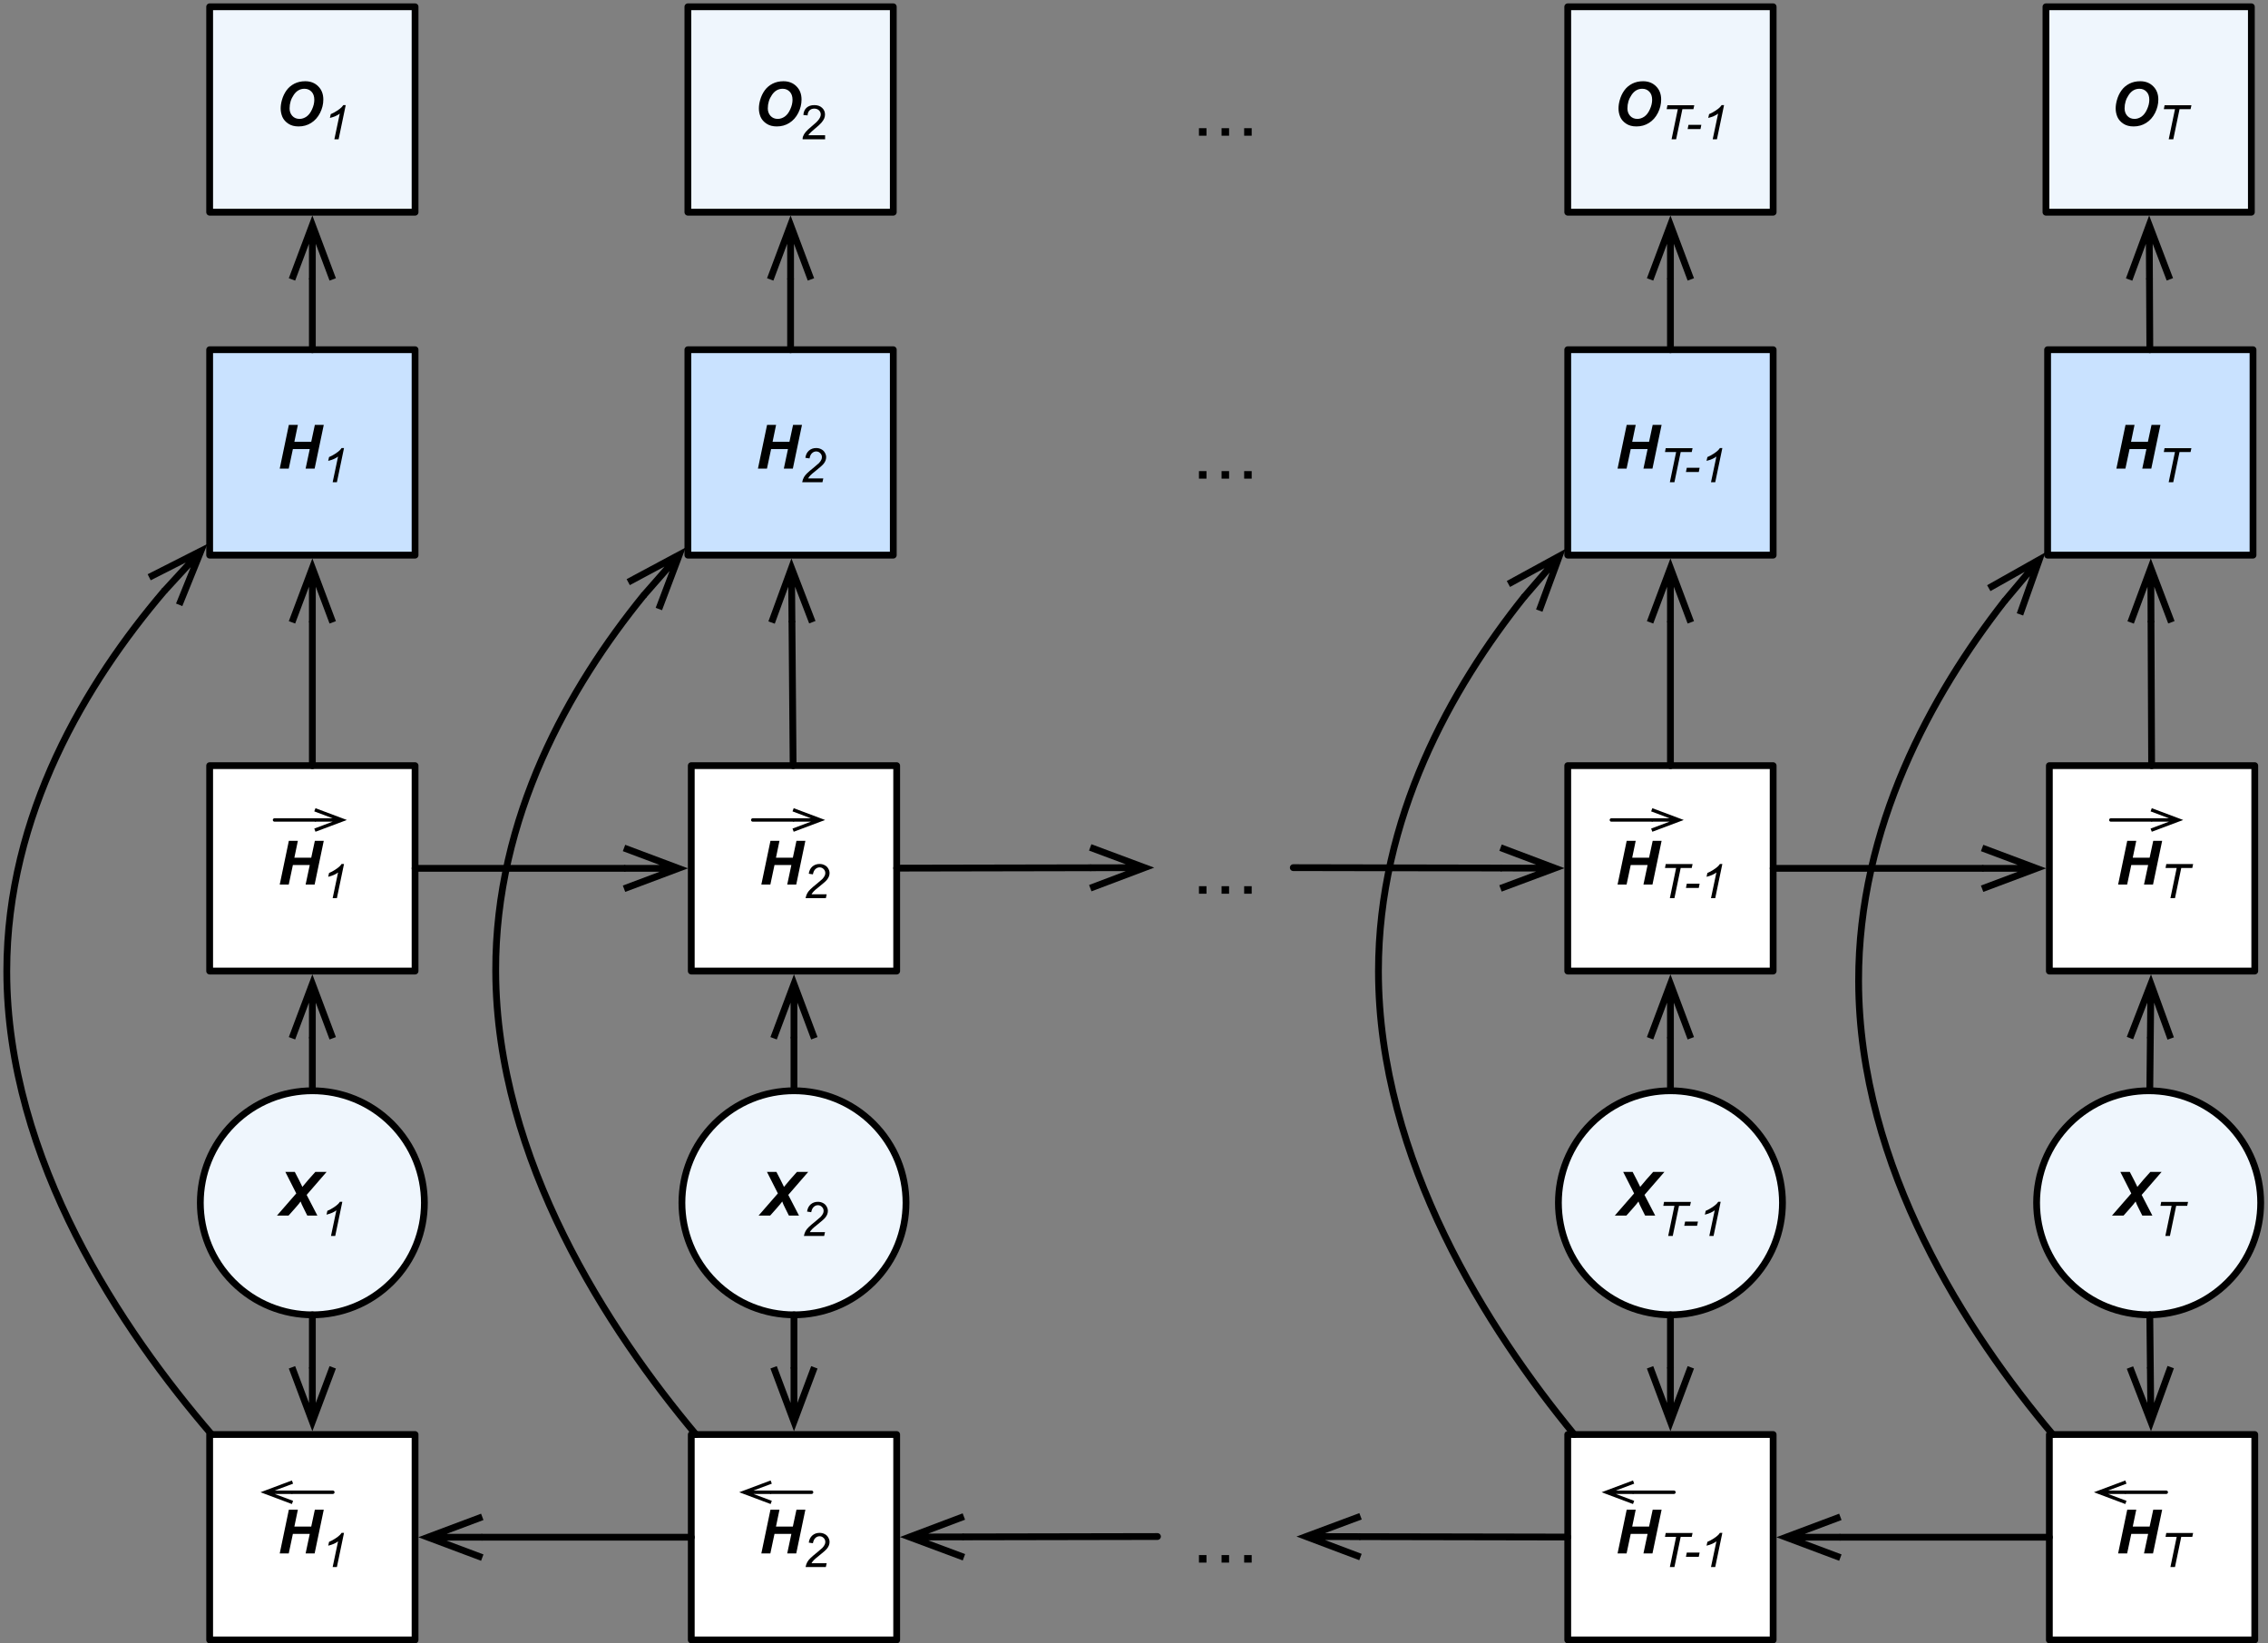 <?xml version="1.0" encoding="UTF-8"?>
<svg xmlns="http://www.w3.org/2000/svg" xmlns:xlink="http://www.w3.org/1999/xlink" width="334pt" height="242pt" viewBox="0 0 334 242" version="1.1">
<rect x="0" y="0" width="334" height="242" fill="#808080" stroke="none"/>
<defs>
<g>
<symbol overflow="visible" id="glyph0-0">
<path style="stroke:none;" d="M 1.125 0 L 1.125 -5.625 L 5.625 -5.625 L 5.625 0 Z M 1.266 -0.141 L 5.484 -0.141 L 5.484 -5.484 L 1.266 -5.484 Z M 1.266 -0.141 "/>
</symbol>
<symbol overflow="visible" id="glyph0-1">
<path style="stroke:none;" d="M 1.438 0 L -0.266 0 L 2.578 -3.266 L 0.969 -6.438 L 2.359 -6.438 L 2.984 -5.234 C 3.004 -5.191 3.148 -4.895 3.422 -4.344 C 3.43 -4.312 3.445 -4.27 3.469 -4.219 C 3.832 -4.656 4.133 -5.016 4.375 -5.297 L 5.391 -6.438 L 7.047 -6.438 L 4.109 -3.047 L 5.688 0 L 4.203 0 L 3.719 -0.969 C 3.457 -1.477 3.289 -1.848 3.219 -2.078 C 3.102 -1.898 2.805 -1.539 2.328 -1 Z M 1.438 0 "/>
</symbol>
<symbol overflow="visible" id="glyph0-2">
<path style="stroke:none;" d="M 4.812 -2.875 L 2.328 -2.875 L 1.719 0 L 0.391 0 L 1.734 -6.438 L 3.062 -6.438 L 2.547 -3.953 L 5.031 -3.953 L 5.562 -6.438 L 6.875 -6.438 L 5.531 0 L 4.203 0 Z M 4.812 -2.875 "/>
</symbol>
<symbol overflow="visible" id="glyph0-3">
<path style="stroke:none;" d="M 0.781 -2.531 C 0.781 -2.906 0.836 -3.305 0.953 -3.734 C 1.109 -4.297 1.336 -4.785 1.641 -5.203 C 1.941 -5.617 2.328 -5.945 2.797 -6.188 C 3.266 -6.426 3.797 -6.547 4.391 -6.547 C 5.18 -6.547 5.82 -6.297 6.312 -5.797 C 6.812 -5.305 7.062 -4.656 7.062 -3.844 C 7.062 -3.164 6.898 -2.508 6.578 -1.875 C 6.254 -1.238 5.816 -0.75 5.266 -0.406 C 4.723 -0.062 4.109 0.109 3.422 0.109 C 2.816 0.109 2.312 -0.023 1.906 -0.297 C 1.5 -0.566 1.207 -0.898 1.031 -1.297 C 0.863 -1.703 0.781 -2.113 0.781 -2.531 Z M 2.094 -2.547 C 2.094 -2.109 2.227 -1.738 2.5 -1.438 C 2.77 -1.145 3.125 -1 3.562 -1 C 3.914 -1 4.258 -1.113 4.594 -1.344 C 4.926 -1.582 5.195 -1.941 5.406 -2.422 C 5.625 -2.898 5.734 -3.363 5.734 -3.812 C 5.734 -4.32 5.598 -4.719 5.328 -5 C 5.055 -5.289 4.707 -5.438 4.281 -5.438 C 3.633 -5.438 3.109 -5.133 2.703 -4.531 C 2.297 -3.938 2.094 -3.273 2.094 -2.547 Z M 2.094 -2.547 "/>
</symbol>
<symbol overflow="visible" id="glyph1-0">
<path style="stroke:none;" d="M 0.875 0 L 0.875 -4.375 L 4.375 -4.375 L 4.375 0 Z M 0.984 -0.109 L 4.266 -0.109 L 4.266 -4.266 L 0.984 -4.266 Z M 0.984 -0.109 "/>
</symbol>
<symbol overflow="visible" id="glyph1-1">
<path style="stroke:none;" d="M 1.594 0 L 2.516 -4.438 L 0.875 -4.438 L 0.984 -5.016 L 4.938 -5.016 L 4.812 -4.438 L 3.188 -4.438 L 2.266 0 Z M 1.594 0 "/>
</symbol>
<symbol overflow="visible" id="glyph1-2">
<path style="stroke:none;" d="M 0.328 -1.5 L 0.453 -2.125 L 2.344 -2.125 L 2.219 -1.5 Z M 0.328 -1.5 "/>
</symbol>
<symbol overflow="visible" id="glyph1-3">
<path style="stroke:none;" d="M 1.688 0 L 2.484 -3.781 C 2.141 -3.508 1.656 -3.297 1.031 -3.141 L 1.156 -3.703 C 1.457 -3.828 1.758 -3.988 2.062 -4.188 C 2.363 -4.383 2.586 -4.555 2.734 -4.703 C 2.828 -4.797 2.914 -4.906 3 -5.031 L 3.359 -5.031 L 2.312 0 Z M 1.688 0 "/>
</symbol>
<symbol overflow="visible" id="glyph1-4">
<path style="stroke:none;" d="M 0.406 0 C 0.469 -0.301 0.555 -0.551 0.672 -0.75 C 0.785 -0.945 0.938 -1.133 1.125 -1.312 C 1.312 -1.5 1.672 -1.805 2.203 -2.234 C 2.523 -2.492 2.75 -2.688 2.875 -2.812 C 3.039 -2.988 3.16 -3.16 3.234 -3.328 C 3.285 -3.441 3.312 -3.566 3.312 -3.703 C 3.312 -3.93 3.227 -4.125 3.062 -4.281 C 2.906 -4.445 2.707 -4.531 2.469 -4.531 C 2.238 -4.531 2.035 -4.445 1.859 -4.281 C 1.68 -4.125 1.555 -3.863 1.484 -3.5 L 0.875 -3.594 C 0.938 -4.039 1.109 -4.391 1.391 -4.641 C 1.68 -4.898 2.039 -5.031 2.469 -5.031 C 2.75 -5.031 3.004 -4.969 3.234 -4.844 C 3.461 -4.727 3.633 -4.562 3.75 -4.344 C 3.875 -4.133 3.938 -3.914 3.938 -3.688 C 3.938 -3.352 3.816 -3.035 3.578 -2.734 C 3.43 -2.535 3.004 -2.156 2.297 -1.594 C 1.984 -1.352 1.754 -1.156 1.609 -1 C 1.461 -0.844 1.352 -0.695 1.281 -0.562 L 3.516 -0.562 L 3.391 0 Z M 0.406 0 "/>
</symbol>
<symbol overflow="visible" id="glyph2-0">
<path style="stroke:none;" d="M 4.094 -6.656 L 1.016 -6.656 L 1.016 -0.469 L 4.094 -0.469 Z M 4.594 -7.125 L 4.594 -0.016 L 0.516 -0.016 L 0.516 -7.125 Z M 4.594 -7.125 "/>
</symbol>
<symbol overflow="visible" id="glyph2-1">
<path style="stroke:none;" d="M 7.766 -1.109 L 7.766 0 L 8.875 0 L 8.875 -1.109 Z M 4.438 -1.109 L 4.438 0 L 5.547 0 L 5.547 -1.109 Z M 1.109 -1.109 L 1.109 0 L 2.219 0 L 2.219 -1.109 Z M 1.109 -1.109 "/>
</symbol>
<symbol overflow="visible" id="glyph3-0">
<path style="stroke:none;" d="M 0.875 0 L 0.875 -4.375 L 4.375 -4.375 L 4.375 0 Z M 0.984 -0.109 L 4.266 -0.109 L 4.266 -4.266 L 0.984 -4.266 Z M 0.984 -0.109 "/>
</symbol>
<symbol overflow="visible" id="glyph3-1">
<path style="stroke:none;" d="M 3.531 -0.594 L 3.531 0 L 0.219 0 C 0.207 -0.145 0.227 -0.285 0.281 -0.422 C 0.363 -0.648 0.5 -0.875 0.688 -1.094 C 0.875 -1.312 1.145 -1.566 1.5 -1.859 C 2.039 -2.297 2.406 -2.645 2.594 -2.906 C 2.789 -3.176 2.891 -3.426 2.891 -3.656 C 2.891 -3.895 2.801 -4.098 2.625 -4.266 C 2.445 -4.43 2.219 -4.516 1.938 -4.516 C 1.645 -4.516 1.41 -4.426 1.234 -4.25 C 1.055 -4.07 0.961 -3.828 0.953 -3.516 L 0.328 -3.578 C 0.367 -4.055 0.531 -4.414 0.812 -4.656 C 1.094 -4.906 1.473 -5.031 1.953 -5.031 C 2.43 -5.031 2.812 -4.895 3.094 -4.625 C 3.375 -4.363 3.516 -4.035 3.516 -3.641 C 3.516 -3.441 3.473 -3.242 3.391 -3.047 C 3.305 -2.859 3.172 -2.656 2.984 -2.438 C 2.797 -2.219 2.477 -1.926 2.031 -1.562 C 1.664 -1.25 1.43 -1.035 1.328 -0.922 C 1.223 -0.816 1.133 -0.707 1.062 -0.594 Z M 3.531 -0.594 "/>
</symbol>
</g>
</defs>
<g id="surface1">
<path style="fill-rule:nonzero;fill:rgb(93.724%,96.469%,99.216%);fill-opacity:1;stroke-width:1;stroke-linecap:round;stroke-linejoin:round;stroke:rgb(0%,0%,0%);stroke-opacity:1;stroke-miterlimit:10;" d="M 259.668 172.457 C 266.109 178.902 266.109 189.348 259.668 195.793 C 253.223 202.234 242.777 202.234 236.332 195.793 C 229.891 189.348 229.891 178.902 236.332 172.457 C 242.777 166.016 253.223 166.016 259.668 172.457 " transform="matrix(1,0,0,1,-2,-7)"/>
<g style="fill:rgb(0%,0%,0%);fill-opacity:1;">
  <use xlink:href="#glyph0-1" x="238.07" y="179.01"/>
</g>
<g style="fill:rgb(0%,0%,0%);fill-opacity:1;">
  <use xlink:href="#glyph1-1" x="244.073" y="182.01"/>
</g>
<g style="fill:rgb(0%,0%,0%);fill-opacity:1;">
  <use xlink:href="#glyph1-2" x="247.706" y="182.01"/>
  <use xlink:href="#glyph1-3" x="250.037" y="182.01"/>
</g>
<path style="fill-rule:nonzero;fill:rgb(93.724%,96.469%,99.216%);fill-opacity:1;stroke-width:1;stroke-linecap:round;stroke-linejoin:round;stroke:rgb(0%,0%,0%);stroke-opacity:1;stroke-miterlimit:10;" d="M 330.094 172.457 C 336.535 178.902 336.535 189.348 330.094 195.793 C 323.648 202.234 313.203 202.234 306.758 195.793 C 300.312 189.348 300.312 178.902 306.758 172.457 C 313.203 166.016 323.648 166.016 330.094 172.457 " transform="matrix(1,0,0,1,-2,-7)"/>
<g style="fill:rgb(0%,0%,0%);fill-opacity:1;">
  <use xlink:href="#glyph0-1" x="311.286" y="179.01"/>
</g>
<g style="fill:rgb(0%,0%,0%);fill-opacity:1;">
  <use xlink:href="#glyph1-1" x="317.289" y="182.01"/>
</g>
<path style="fill-rule:nonzero;fill:rgb(93.724%,96.469%,99.216%);fill-opacity:1;stroke-width:1;stroke-linecap:round;stroke-linejoin:round;stroke:rgb(0%,0%,0%);stroke-opacity:1;stroke-miterlimit:10;" d="M 130.594 172.457 C 137.035 178.902 137.035 189.348 130.594 195.793 C 124.148 202.234 113.703 202.234 107.258 195.793 C 100.812 189.348 100.812 178.902 107.258 172.457 C 113.703 166.016 124.148 166.016 130.594 172.457 " transform="matrix(1,0,0,1,-2,-7)"/>
<g style="fill:rgb(0%,0%,0%);fill-opacity:1;">
  <use xlink:href="#glyph0-1" x="111.977" y="179.01"/>
</g>
<g style="fill:rgb(0%,0%,0%);fill-opacity:1;">
  <use xlink:href="#glyph1-4" x="117.98" y="182.01"/>
</g>
<path style="fill-rule:nonzero;fill:rgb(93.724%,96.469%,99.214%);fill-opacity:1;stroke-width:1;stroke-linecap:round;stroke-linejoin:round;stroke:rgb(0%,0%,0%);stroke-opacity:1;stroke-miterlimit:10;" d="M 59.668 172.457 C 66.109 178.902 66.109 189.348 59.668 195.793 C 53.223 202.234 42.777 202.234 36.332 195.793 C 29.891 189.348 29.891 178.902 36.332 172.457 C 42.777 166.016 53.223 166.016 59.668 172.457 " transform="matrix(1,0,0,1,-2,-7)"/>
<g style="fill:rgb(0%,0%,0%);fill-opacity:1;">
  <use xlink:href="#glyph0-1" x="41.052" y="179.01"/>
</g>
<g style="fill:rgb(0%,0%,0%);fill-opacity:1;">
  <use xlink:href="#glyph1-3" x="47.055" y="182.01"/>
</g>
<path style="fill-rule:nonzero;fill:rgb(100%,100%,100%);fill-opacity:1;stroke-width:1;stroke-linecap:round;stroke-linejoin:round;stroke:rgb(0%,0%,0%);stroke-opacity:1;stroke-miterlimit:10;" d="M 232.875 119.75 L 263.125 119.75 L 263.125 150 L 232.875 150 Z M 232.875 119.75 " transform="matrix(1,0,0,1,-2,-7)"/>
<g style="fill:rgb(0%,0%,0%);fill-opacity:1;">
  <use xlink:href="#glyph0-2" x="237.822" y="130.26"/>
</g>
<g style="fill:rgb(0%,0%,0%);fill-opacity:1;">
  <use xlink:href="#glyph1-1" x="244.321" y="132.26"/>
</g>
<g style="fill:rgb(0%,0%,0%);fill-opacity:1;">
  <use xlink:href="#glyph1-2" x="247.954" y="132.26"/>
  <use xlink:href="#glyph1-3" x="250.285" y="132.26"/>
</g>
<path style="fill:none;stroke-width:0.5;stroke-linecap:round;stroke-linejoin:round;stroke:rgb(0%,0%,0%);stroke-opacity:1;stroke-miterlimit:10;" d="M 239.301 127.75 L 245.246 127.75 " transform="matrix(1,0,0,1,-2,-7)"/>
<path style="fill:none;stroke-width:0.5;stroke-linecap:butt;stroke-linejoin:miter;stroke:rgb(0%,0%,0%);stroke-opacity:1;stroke-miterlimit:10;" d="M 249.246 127.75 L 245.246 127.75 M 245.246 126.25 L 249.246 127.75 L 245.246 129.25 " transform="matrix(1,0,0,1,-2,-7)"/>
<path style="fill-rule:nonzero;fill:rgb(100%,100%,100%);fill-opacity:1;stroke-width:1;stroke-linecap:round;stroke-linejoin:round;stroke:rgb(0%,0%,0%);stroke-opacity:1;stroke-miterlimit:10;" d="M 303.801 119.75 L 334.051 119.75 L 334.051 150 L 303.801 150 Z M 303.801 119.75 " transform="matrix(1,0,0,1,-2,-7)"/>
<g style="fill:rgb(0%,0%,0%);fill-opacity:1;">
  <use xlink:href="#glyph0-2" x="311.537" y="130.26"/>
</g>
<g style="fill:rgb(0%,0%,0%);fill-opacity:1;">
  <use xlink:href="#glyph1-1" x="318.037" y="132.26"/>
</g>
<path style="fill:none;stroke-width:0.5;stroke-linecap:round;stroke-linejoin:round;stroke:rgb(0%,0%,0%);stroke-opacity:1;stroke-miterlimit:10;" d="M 312.852 127.75 L 318.797 127.75 " transform="matrix(1,0,0,1,-2,-7)"/>
<path style="fill:none;stroke-width:0.5;stroke-linecap:butt;stroke-linejoin:miter;stroke:rgb(0%,0%,0%);stroke-opacity:1;stroke-miterlimit:10;" d="M 322.797 127.75 L 318.797 127.75 M 318.797 126.25 L 322.797 127.75 L 318.797 129.25 " transform="matrix(1,0,0,1,-2,-7)"/>
<path style="fill-rule:nonzero;fill:rgb(100%,100%,100%);fill-opacity:1;stroke-width:1;stroke-linecap:round;stroke-linejoin:round;stroke:rgb(0%,0%,0%);stroke-opacity:1;stroke-miterlimit:10;" d="M 32.875 119.75 L 63.125 119.75 L 63.125 150 L 32.875 150 Z M 32.875 119.75 " transform="matrix(1,0,0,1,-2,-7)"/>
<g style="fill:rgb(0%,0%,0%);fill-opacity:1;">
  <use xlink:href="#glyph0-2" x="40.804" y="130.26"/>
</g>
<g style="fill:rgb(0%,0%,0%);fill-opacity:1;">
  <use xlink:href="#glyph1-3" x="47.303" y="132.26"/>
</g>
<path style="fill:none;stroke-width:0.5;stroke-linecap:round;stroke-linejoin:round;stroke:rgb(0%,0%,0%);stroke-opacity:1;stroke-miterlimit:10;" d="M 42.426 127.75 L 48.371 127.75 " transform="matrix(1,0,0,1,-2,-7)"/>
<path style="fill:none;stroke-width:0.5;stroke-linecap:butt;stroke-linejoin:miter;stroke:rgb(0%,0%,0%);stroke-opacity:1;stroke-miterlimit:10;" d="M 52.371 127.75 L 48.371 127.75 M 48.371 126.25 L 52.371 127.75 L 48.371 129.25 " transform="matrix(1,0,0,1,-2,-7)"/>
<path style="fill-rule:nonzero;fill:rgb(100%,100%,100%);fill-opacity:1;stroke-width:1;stroke-linecap:round;stroke-linejoin:round;stroke:rgb(0%,0%,0%);stroke-opacity:1;stroke-miterlimit:10;" d="M 103.801 119.75 L 134.051 119.75 L 134.051 150 L 103.801 150 Z M 103.801 119.75 " transform="matrix(1,0,0,1,-2,-7)"/>
<g style="fill:rgb(0%,0%,0%);fill-opacity:1;">
  <use xlink:href="#glyph0-2" x="111.729" y="130.26"/>
</g>
<g style="fill:rgb(0%,0%,0%);fill-opacity:1;">
  <use xlink:href="#glyph1-4" x="118.228" y="132.26"/>
</g>
<path style="fill:none;stroke-width:0.5;stroke-linecap:round;stroke-linejoin:round;stroke:rgb(0%,0%,0%);stroke-opacity:1;stroke-miterlimit:10;" d="M 112.852 127.75 L 118.797 127.75 " transform="matrix(1,0,0,1,-2,-7)"/>
<path style="fill:none;stroke-width:0.5;stroke-linecap:butt;stroke-linejoin:miter;stroke:rgb(0%,0%,0%);stroke-opacity:1;stroke-miterlimit:10;" d="M 122.797 127.75 L 118.797 127.75 M 118.797 126.25 L 122.797 127.75 L 118.797 129.25 " transform="matrix(1,0,0,1,-2,-7)"/>
<path style="fill-rule:nonzero;fill:rgb(100%,100%,100%);fill-opacity:1;stroke-width:1;stroke-linecap:round;stroke-linejoin:round;stroke:rgb(0%,0%,0%);stroke-opacity:1;stroke-miterlimit:10;" d="M 232.875 218.25 L 263.125 218.25 L 263.125 248.5 L 232.875 248.5 Z M 232.875 218.25 " transform="matrix(1,0,0,1,-2,-7)"/>
<g style="fill:rgb(0%,0%,0%);fill-opacity:1;">
  <use xlink:href="#glyph0-2" x="237.822" y="228.76"/>
</g>
<g style="fill:rgb(0%,0%,0%);fill-opacity:1;">
  <use xlink:href="#glyph1-1" x="244.321" y="230.76"/>
</g>
<g style="fill:rgb(0%,0%,0%);fill-opacity:1;">
  <use xlink:href="#glyph1-2" x="247.954" y="230.76"/>
  <use xlink:href="#glyph1-3" x="250.285" y="230.76"/>
</g>
<path style="fill-rule:nonzero;fill:rgb(100%,100%,100%);fill-opacity:1;stroke-width:1;stroke-linecap:round;stroke-linejoin:round;stroke:rgb(0%,0%,0%);stroke-opacity:1;stroke-miterlimit:10;" d="M 303.801 218.25 L 334.051 218.25 L 334.051 248.5 L 303.801 248.5 Z M 303.801 218.25 " transform="matrix(1,0,0,1,-2,-7)"/>
<g style="fill:rgb(0%,0%,0%);fill-opacity:1;">
  <use xlink:href="#glyph0-2" x="311.537" y="228.76"/>
</g>
<g style="fill:rgb(0%,0%,0%);fill-opacity:1;">
  <use xlink:href="#glyph1-1" x="318.037" y="230.76"/>
</g>
<path style="fill-rule:nonzero;fill:rgb(100%,100%,100%);fill-opacity:1;stroke-width:1;stroke-linecap:round;stroke-linejoin:round;stroke:rgb(0%,0%,0%);stroke-opacity:1;stroke-miterlimit:10;" d="M 32.875 218.25 L 63.125 218.25 L 63.125 248.5 L 32.875 248.5 Z M 32.875 218.25 " transform="matrix(1,0,0,1,-2,-7)"/>
<g style="fill:rgb(0%,0%,0%);fill-opacity:1;">
  <use xlink:href="#glyph0-2" x="40.804" y="228.76"/>
</g>
<g style="fill:rgb(0%,0%,0%);fill-opacity:1;">
  <use xlink:href="#glyph1-3" x="47.303" y="230.76"/>
</g>
<path style="fill-rule:nonzero;fill:rgb(100%,100%,100%);fill-opacity:1;stroke-width:1;stroke-linecap:round;stroke-linejoin:round;stroke:rgb(0%,0%,0%);stroke-opacity:1;stroke-miterlimit:10;" d="M 103.801 218.25 L 134.051 218.25 L 134.051 248.5 L 103.801 248.5 Z M 103.801 218.25 " transform="matrix(1,0,0,1,-2,-7)"/>
<g style="fill:rgb(0%,0%,0%);fill-opacity:1;">
  <use xlink:href="#glyph0-2" x="111.729" y="228.76"/>
</g>
<g style="fill:rgb(0%,0%,0%);fill-opacity:1;">
  <use xlink:href="#glyph1-4" x="118.228" y="230.76"/>
</g>
<path style="fill:none;stroke-width:0.5;stroke-linecap:round;stroke-linejoin:round;stroke:rgb(0%,0%,0%);stroke-opacity:1;stroke-miterlimit:10;" d="M 248.52 226.75 L 242.574 226.75 " transform="matrix(1,0,0,1,-2,-7)"/>
<path style="fill:none;stroke-width:0.5;stroke-linecap:butt;stroke-linejoin:miter;stroke:rgb(0%,0%,0%);stroke-opacity:1;stroke-miterlimit:10;" d="M 238.574 226.75 L 242.574 226.75 M 242.574 228.25 L 238.574 226.75 L 242.574 225.25 " transform="matrix(1,0,0,1,-2,-7)"/>
<path style="fill:none;stroke-width:0.5;stroke-linecap:round;stroke-linejoin:round;stroke:rgb(0%,0%,0%);stroke-opacity:1;stroke-miterlimit:10;" d="M 321.02 226.75 L 315.074 226.75 " transform="matrix(1,0,0,1,-2,-7)"/>
<path style="fill:none;stroke-width:0.5;stroke-linecap:butt;stroke-linejoin:miter;stroke:rgb(0%,0%,0%);stroke-opacity:1;stroke-miterlimit:10;" d="M 311.074 226.75 L 315.074 226.75 M 315.074 228.25 L 311.074 226.75 L 315.074 225.25 " transform="matrix(1,0,0,1,-2,-7)"/>
<path style="fill:none;stroke-width:0.5;stroke-linecap:round;stroke-linejoin:round;stroke:rgb(0%,0%,0%);stroke-opacity:1;stroke-miterlimit:10;" d="M 121.52 226.75 L 115.574 226.75 " transform="matrix(1,0,0,1,-2,-7)"/>
<path style="fill:none;stroke-width:0.5;stroke-linecap:butt;stroke-linejoin:miter;stroke:rgb(0%,0%,0%);stroke-opacity:1;stroke-miterlimit:10;" d="M 111.574 226.75 L 115.574 226.75 M 115.574 228.25 L 111.574 226.75 L 115.574 225.25 " transform="matrix(1,0,0,1,-2,-7)"/>
<path style="fill:none;stroke-width:0.5;stroke-linecap:round;stroke-linejoin:round;stroke:rgb(0%,0%,0%);stroke-opacity:1;stroke-miterlimit:10;" d="M 51.02 226.75 L 45.074 226.75 " transform="matrix(1,0,0,1,-2,-7)"/>
<path style="fill:none;stroke-width:0.5;stroke-linecap:butt;stroke-linejoin:miter;stroke:rgb(0%,0%,0%);stroke-opacity:1;stroke-miterlimit:10;" d="M 41.074 226.75 L 45.074 226.75 M 45.074 228.25 L 41.074 226.75 L 45.074 225.25 " transform="matrix(1,0,0,1,-2,-7)"/>
<path style="fill-rule:nonzero;fill:rgb(78.822%,88.626%,100%);fill-opacity:1;stroke-width:1;stroke-linecap:round;stroke-linejoin:round;stroke:rgb(0%,0%,0%);stroke-opacity:1;stroke-miterlimit:10;" d="M 32.875 58.5 L 63.125 58.5 L 63.125 88.75 L 32.875 88.75 Z M 32.875 58.5 " transform="matrix(1,0,0,1,-2,-7)"/>
<g style="fill:rgb(0%,0%,0%);fill-opacity:1;">
  <use xlink:href="#glyph0-2" x="40.804" y="69.01"/>
</g>
<g style="fill:rgb(0%,0%,0%);fill-opacity:1;">
  <use xlink:href="#glyph1-3" x="47.303" y="71.01"/>
</g>
<path style="fill-rule:nonzero;fill:rgb(78.822%,88.626%,100%);fill-opacity:1;stroke-width:1;stroke-linecap:round;stroke-linejoin:round;stroke:rgb(0%,0%,0%);stroke-opacity:1;stroke-miterlimit:10;" d="M 103.301 58.5 L 133.551 58.5 L 133.551 88.75 L 103.301 88.75 Z M 103.301 58.5 " transform="matrix(1,0,0,1,-2,-7)"/>
<g style="fill:rgb(0%,0%,0%);fill-opacity:1;">
  <use xlink:href="#glyph0-2" x="111.229" y="69.01"/>
</g>
<g style="fill:rgb(0%,0%,0%);fill-opacity:1;">
  <use xlink:href="#glyph1-4" x="117.728" y="71.01"/>
</g>
<path style="fill-rule:nonzero;fill:rgb(78.822%,88.626%,100%);fill-opacity:1;stroke-width:1;stroke-linecap:round;stroke-linejoin:round;stroke:rgb(0%,0%,0%);stroke-opacity:1;stroke-miterlimit:10;" d="M 232.875 58.5 L 263.125 58.5 L 263.125 88.75 L 232.875 88.75 Z M 232.875 58.5 " transform="matrix(1,0,0,1,-2,-7)"/>
<g style="fill:rgb(0%,0%,0%);fill-opacity:1;">
  <use xlink:href="#glyph0-2" x="237.822" y="69.01"/>
</g>
<g style="fill:rgb(0%,0%,0%);fill-opacity:1;">
  <use xlink:href="#glyph1-1" x="244.321" y="71.01"/>
</g>
<g style="fill:rgb(0%,0%,0%);fill-opacity:1;">
  <use xlink:href="#glyph1-2" x="247.954" y="71.01"/>
  <use xlink:href="#glyph1-3" x="250.285" y="71.01"/>
</g>
<path style="fill-rule:nonzero;fill:rgb(78.822%,88.626%,100%);fill-opacity:1;stroke-width:1;stroke-linecap:round;stroke-linejoin:round;stroke:rgb(0%,0%,0%);stroke-opacity:1;stroke-miterlimit:10;" d="M 303.543 58.5 L 333.793 58.5 L 333.793 88.75 L 303.543 88.75 Z M 303.543 58.5 " transform="matrix(1,0,0,1,-2,-7)"/>
<g style="fill:rgb(0%,0%,0%);fill-opacity:1;">
  <use xlink:href="#glyph0-2" x="311.282" y="69.01"/>
</g>
<g style="fill:rgb(0%,0%,0%);fill-opacity:1;">
  <use xlink:href="#glyph1-1" x="317.781" y="71.01"/>
</g>
<path style="fill:none;stroke-width:1;stroke-linecap:round;stroke-linejoin:round;stroke:rgb(0%,0%,0%);stroke-opacity:1;stroke-miterlimit:10;" d="M 48 167.625 L 48 159.898 " transform="matrix(1,0,0,1,-2,-7)"/>
<path style="fill:none;stroke-width:1;stroke-linecap:butt;stroke-linejoin:miter;stroke:rgb(0%,0%,0%);stroke-opacity:1;stroke-miterlimit:10;" d="M 48 151.898 L 48 159.898 M 45 159.898 L 48 151.898 L 51 159.898 " transform="matrix(1,0,0,1,-2,-7)"/>
<path style="fill:none;stroke-width:1;stroke-linecap:round;stroke-linejoin:round;stroke:rgb(0%,0%,0%);stroke-opacity:1;stroke-miterlimit:10;" d="M 118.926 167.625 L 118.926 159.898 " transform="matrix(1,0,0,1,-2,-7)"/>
<path style="fill:none;stroke-width:1;stroke-linecap:butt;stroke-linejoin:miter;stroke:rgb(0%,0%,0%);stroke-opacity:1;stroke-miterlimit:10;" d="M 118.926 151.898 L 118.926 159.898 M 115.926 159.898 L 118.926 151.898 L 121.926 159.898 " transform="matrix(1,0,0,1,-2,-7)"/>
<path style="fill:none;stroke-width:1;stroke-linecap:round;stroke-linejoin:round;stroke:rgb(0%,0%,0%);stroke-opacity:1;stroke-miterlimit:10;" d="M 248 167.625 L 248 159.898 " transform="matrix(1,0,0,1,-2,-7)"/>
<path style="fill:none;stroke-width:1;stroke-linecap:butt;stroke-linejoin:miter;stroke:rgb(0%,0%,0%);stroke-opacity:1;stroke-miterlimit:10;" d="M 248 151.898 L 248 159.898 M 245 159.898 L 248 151.898 L 251 159.898 " transform="matrix(1,0,0,1,-2,-7)"/>
<path style="fill:none;stroke-width:1;stroke-linecap:round;stroke-linejoin:round;stroke:rgb(0%,0%,0%);stroke-opacity:1;stroke-miterlimit:10;" d="M 318.594 167.625 L 318.672 159.898 " transform="matrix(1,0,0,1,-2,-7)"/>
<path style="fill:none;stroke-width:1;stroke-linecap:butt;stroke-linejoin:miter;stroke:rgb(0%,0%,0%);stroke-opacity:1;stroke-miterlimit:10;" d="M 318.754 151.898 L 318.672 159.898 M 315.672 159.867 L 318.754 151.898 L 321.672 159.93 " transform="matrix(1,0,0,1,-2,-7)"/>
<path style="fill:none;stroke-width:1;stroke-linecap:round;stroke-linejoin:round;stroke:rgb(0%,0%,0%);stroke-opacity:1;stroke-miterlimit:10;" d="M 48 200.625 L 48 208.352 " transform="matrix(1,0,0,1,-2,-7)"/>
<path style="fill:none;stroke-width:1;stroke-linecap:butt;stroke-linejoin:miter;stroke:rgb(0%,0%,0%);stroke-opacity:1;stroke-miterlimit:10;" d="M 48 216.352 L 48 208.352 M 51 208.352 L 48 216.352 L 45 208.352 " transform="matrix(1,0,0,1,-2,-7)"/>
<path style="fill:none;stroke-width:1;stroke-linecap:round;stroke-linejoin:round;stroke:rgb(0%,0%,0%);stroke-opacity:1;stroke-miterlimit:10;" d="M 118.926 200.625 L 118.926 208.352 " transform="matrix(1,0,0,1,-2,-7)"/>
<path style="fill:none;stroke-width:1;stroke-linecap:butt;stroke-linejoin:miter;stroke:rgb(0%,0%,0%);stroke-opacity:1;stroke-miterlimit:10;" d="M 118.926 216.352 L 118.926 208.352 M 121.926 208.352 L 118.926 216.352 L 115.926 208.352 " transform="matrix(1,0,0,1,-2,-7)"/>
<path style="fill:none;stroke-width:1;stroke-linecap:round;stroke-linejoin:round;stroke:rgb(0%,0%,0%);stroke-opacity:1;stroke-miterlimit:10;" d="M 248 200.625 L 248 208.352 " transform="matrix(1,0,0,1,-2,-7)"/>
<path style="fill:none;stroke-width:1;stroke-linecap:butt;stroke-linejoin:miter;stroke:rgb(0%,0%,0%);stroke-opacity:1;stroke-miterlimit:10;" d="M 248 216.352 L 248 208.352 M 251 208.352 L 248 216.352 L 245 208.352 " transform="matrix(1,0,0,1,-2,-7)"/>
<path style="fill:none;stroke-width:1;stroke-linecap:round;stroke-linejoin:round;stroke:rgb(0%,0%,0%);stroke-opacity:1;stroke-miterlimit:10;" d="M 318.594 200.625 L 318.672 208.352 " transform="matrix(1,0,0,1,-2,-7)"/>
<path style="fill:none;stroke-width:1;stroke-linecap:butt;stroke-linejoin:miter;stroke:rgb(0%,0%,0%);stroke-opacity:1;stroke-miterlimit:10;" d="M 318.754 216.352 L 318.672 208.352 M 321.672 208.32 L 318.754 216.352 L 315.672 208.383 " transform="matrix(1,0,0,1,-2,-7)"/>
<g style="fill:rgb(0%,0%,0%);fill-opacity:1;">
  <use xlink:href="#glyph2-1" x="175.456" y="131.61"/>
</g>
<g style="fill:rgb(0%,0%,0%);fill-opacity:1;">
  <use xlink:href="#glyph2-1" x="175.456" y="230.11"/>
</g>
<g style="fill:rgb(0%,0%,0%);fill-opacity:1;">
  <use xlink:href="#glyph2-1" x="175.456" y="70.485"/>
</g>
<path style="fill:none;stroke-width:1;stroke-linecap:round;stroke-linejoin:round;stroke:rgb(0%,0%,0%);stroke-opacity:1;stroke-miterlimit:10;" d="M 63.125 134.875 L 93.898 134.875 " transform="matrix(1,0,0,1,-2,-7)"/>
<path style="fill:none;stroke-width:1;stroke-linecap:butt;stroke-linejoin:miter;stroke:rgb(0%,0%,0%);stroke-opacity:1;stroke-miterlimit:10;" d="M 101.898 134.875 L 93.898 134.875 M 93.898 131.875 L 101.898 134.875 L 93.898 137.875 " transform="matrix(1,0,0,1,-2,-7)"/>
<path style="fill:none;stroke-width:1;stroke-linecap:round;stroke-linejoin:round;stroke:rgb(0%,0%,0%);stroke-opacity:1;stroke-miterlimit:10;" d="M 134.051 134.844 L 162.555 134.789 " transform="matrix(1,0,0,1,-2,-7)"/>
<path style="fill:none;stroke-width:1;stroke-linecap:butt;stroke-linejoin:miter;stroke:rgb(0%,0%,0%);stroke-opacity:1;stroke-miterlimit:10;" d="M 170.555 134.773 L 162.555 134.789 M 162.551 131.789 L 170.555 134.773 L 162.562 137.789 " transform="matrix(1,0,0,1,-2,-7)"/>
<path style="fill:none;stroke-width:1;stroke-linecap:round;stroke-linejoin:round;stroke:rgb(0%,0%,0%);stroke-opacity:1;stroke-miterlimit:10;" d="M 192.457 134.77 L 222.977 134.828 " transform="matrix(1,0,0,1,-2,-7)"/>
<path style="fill:none;stroke-width:1;stroke-linecap:butt;stroke-linejoin:miter;stroke:rgb(0%,0%,0%);stroke-opacity:1;stroke-miterlimit:10;" d="M 230.977 134.844 L 222.977 134.828 M 222.98 131.828 L 230.977 134.844 L 222.969 137.828 " transform="matrix(1,0,0,1,-2,-7)"/>
<path style="fill:none;stroke-width:1;stroke-linecap:round;stroke-linejoin:round;stroke:rgb(0%,0%,0%);stroke-opacity:1;stroke-miterlimit:10;" d="M 263.125 134.875 L 293.898 134.875 " transform="matrix(1,0,0,1,-2,-7)"/>
<path style="fill:none;stroke-width:1;stroke-linecap:butt;stroke-linejoin:miter;stroke:rgb(0%,0%,0%);stroke-opacity:1;stroke-miterlimit:10;" d="M 301.898 134.875 L 293.898 134.875 M 293.898 131.875 L 301.898 134.875 L 293.898 137.875 " transform="matrix(1,0,0,1,-2,-7)"/>
<path style="fill:none;stroke-width:1;stroke-linecap:round;stroke-linejoin:round;stroke:rgb(0%,0%,0%);stroke-opacity:1;stroke-miterlimit:10;" d="M 303.801 233.375 L 273.023 233.375 " transform="matrix(1,0,0,1,-2,-7)"/>
<path style="fill:none;stroke-width:1;stroke-linecap:butt;stroke-linejoin:miter;stroke:rgb(0%,0%,0%);stroke-opacity:1;stroke-miterlimit:10;" d="M 265.023 233.375 L 273.023 233.375 M 273.023 236.375 L 265.023 233.375 L 273.023 230.375 " transform="matrix(1,0,0,1,-2,-7)"/>
<path style="fill:none;stroke-width:1;stroke-linecap:round;stroke-linejoin:round;stroke:rgb(0%,0%,0%);stroke-opacity:1;stroke-miterlimit:10;" d="M 232.875 233.348 L 202.355 233.289 " transform="matrix(1,0,0,1,-2,-7)"/>
<path style="fill:none;stroke-width:1;stroke-linecap:butt;stroke-linejoin:miter;stroke:rgb(0%,0%,0%);stroke-opacity:1;stroke-miterlimit:10;" d="M 194.355 233.273 L 202.355 233.289 M 202.352 236.289 L 194.355 233.273 L 202.363 230.289 " transform="matrix(1,0,0,1,-2,-7)"/>
<path style="fill:none;stroke-width:1;stroke-linecap:round;stroke-linejoin:round;stroke:rgb(0%,0%,0%);stroke-opacity:1;stroke-miterlimit:10;" d="M 172.457 233.27 L 143.949 233.324 " transform="matrix(1,0,0,1,-2,-7)"/>
<path style="fill:none;stroke-width:1;stroke-linecap:butt;stroke-linejoin:miter;stroke:rgb(0%,0%,0%);stroke-opacity:1;stroke-miterlimit:10;" d="M 135.949 233.34 L 143.949 233.324 M 143.957 236.324 L 135.949 233.34 L 143.945 230.324 " transform="matrix(1,0,0,1,-2,-7)"/>
<path style="fill:none;stroke-width:1;stroke-linecap:round;stroke-linejoin:round;stroke:rgb(0%,0%,0%);stroke-opacity:1;stroke-miterlimit:10;" d="M 103.801 233.375 L 73.023 233.375 " transform="matrix(1,0,0,1,-2,-7)"/>
<path style="fill:none;stroke-width:1;stroke-linecap:butt;stroke-linejoin:miter;stroke:rgb(0%,0%,0%);stroke-opacity:1;stroke-miterlimit:10;" d="M 65.023 233.375 L 73.023 233.375 M 73.023 236.375 L 65.023 233.375 L 73.023 230.375 " transform="matrix(1,0,0,1,-2,-7)"/>
<path style="fill-rule:nonzero;fill:rgb(93.724%,96.469%,99.214%);fill-opacity:1;stroke-width:1;stroke-linecap:round;stroke-linejoin:round;stroke:rgb(0%,0%,0%);stroke-opacity:1;stroke-miterlimit:10;" d="M 32.875 8 L 63.125 8 L 63.125 38.25 L 32.875 38.25 Z M 32.875 8 " transform="matrix(1,0,0,1,-2,-7)"/>
<g style="fill:rgb(0%,0%,0%);fill-opacity:1;">
  <use xlink:href="#glyph0-3" x="40.553" y="18.51"/>
</g>
<g style="fill:rgb(0%,0%,0%);fill-opacity:1;">
  <use xlink:href="#glyph1-3" x="47.554" y="20.51"/>
</g>
<path style="fill-rule:nonzero;fill:rgb(93.724%,96.469%,99.214%);fill-opacity:1;stroke-width:1;stroke-linecap:round;stroke-linejoin:round;stroke:rgb(0%,0%,0%);stroke-opacity:1;stroke-miterlimit:10;" d="M 103.301 8 L 133.551 8 L 133.551 38.25 L 103.301 38.25 Z M 103.301 8 " transform="matrix(1,0,0,1,-2,-7)"/>
<g style="fill:rgb(0%,0%,0%);fill-opacity:1;">
  <use xlink:href="#glyph0-3" x="110.978" y="18.51"/>
</g>
<g style="fill:rgb(0%,0%,0%);fill-opacity:1;">
  <use xlink:href="#glyph3-1" x="117.979" y="20.51"/>
</g>
<path style="fill-rule:nonzero;fill:rgb(93.724%,96.469%,99.214%);fill-opacity:1;stroke-width:1;stroke-linecap:round;stroke-linejoin:round;stroke:rgb(0%,0%,0%);stroke-opacity:1;stroke-miterlimit:10;" d="M 232.875 8 L 263.125 8 L 263.125 38.25 L 232.875 38.25 Z M 232.875 8 " transform="matrix(1,0,0,1,-2,-7)"/>
<g style="fill:rgb(0%,0%,0%);fill-opacity:1;">
  <use xlink:href="#glyph0-3" x="237.571" y="18.51"/>
</g>
<g style="fill:rgb(0%,0%,0%);fill-opacity:1;">
  <use xlink:href="#glyph1-1" x="244.572" y="20.51"/>
</g>
<g style="fill:rgb(0%,0%,0%);fill-opacity:1;">
  <use xlink:href="#glyph1-2" x="248.205" y="20.51"/>
  <use xlink:href="#glyph1-3" x="250.536" y="20.51"/>
</g>
<path style="fill-rule:nonzero;fill:rgb(93.724%,96.469%,99.214%);fill-opacity:1;stroke-width:1;stroke-linecap:round;stroke-linejoin:round;stroke:rgb(0%,0%,0%);stroke-opacity:1;stroke-miterlimit:10;" d="M 303.301 8 L 333.551 8 L 333.551 38.25 L 303.301 38.25 Z M 303.301 8 " transform="matrix(1,0,0,1,-2,-7)"/>
<g style="fill:rgb(0%,0%,0%);fill-opacity:1;">
  <use xlink:href="#glyph0-3" x="310.787" y="18.51"/>
</g>
<g style="fill:rgb(0%,0%,0%);fill-opacity:1;">
  <use xlink:href="#glyph1-1" x="317.787" y="20.51"/>
</g>
<g style="fill:rgb(0%,0%,0%);fill-opacity:1;">
  <use xlink:href="#glyph2-1" x="175.456" y="19.985"/>
</g>
<path style="fill:none;stroke-width:1;stroke-linecap:round;stroke-linejoin:round;stroke:rgb(0%,0%,0%);stroke-opacity:1;stroke-miterlimit:10;" d="M 48 58.5 L 48 48.148 " transform="matrix(1,0,0,1,-2,-7)"/>
<path style="fill:none;stroke-width:1;stroke-linecap:butt;stroke-linejoin:miter;stroke:rgb(0%,0%,0%);stroke-opacity:1;stroke-miterlimit:10;" d="M 48 40.148 L 48 48.148 M 45 48.148 L 48 40.148 L 51 48.148 " transform="matrix(1,0,0,1,-2,-7)"/>
<path style="fill:none;stroke-width:1;stroke-linecap:round;stroke-linejoin:round;stroke:rgb(0%,0%,0%);stroke-opacity:1;stroke-miterlimit:10;" d="M 118.426 58.5 L 118.426 48.148 " transform="matrix(1,0,0,1,-2,-7)"/>
<path style="fill:none;stroke-width:1;stroke-linecap:butt;stroke-linejoin:miter;stroke:rgb(0%,0%,0%);stroke-opacity:1;stroke-miterlimit:10;" d="M 118.426 40.148 L 118.426 48.148 M 115.426 48.148 L 118.426 40.148 L 121.426 48.148 " transform="matrix(1,0,0,1,-2,-7)"/>
<path style="fill:none;stroke-width:1;stroke-linecap:round;stroke-linejoin:round;stroke:rgb(0%,0%,0%);stroke-opacity:1;stroke-miterlimit:10;" d="M 248 58.5 L 248 48.148 " transform="matrix(1,0,0,1,-2,-7)"/>
<path style="fill:none;stroke-width:1;stroke-linecap:butt;stroke-linejoin:miter;stroke:rgb(0%,0%,0%);stroke-opacity:1;stroke-miterlimit:10;" d="M 248 40.148 L 248 48.148 M 245 48.148 L 248 40.148 L 251 48.148 " transform="matrix(1,0,0,1,-2,-7)"/>
<path style="fill:none;stroke-width:1;stroke-linecap:round;stroke-linejoin:round;stroke:rgb(0%,0%,0%);stroke-opacity:1;stroke-miterlimit:10;" d="M 318.598 58.5 L 318.547 48.148 " transform="matrix(1,0,0,1,-2,-7)"/>
<path style="fill:none;stroke-width:1;stroke-linecap:butt;stroke-linejoin:miter;stroke:rgb(0%,0%,0%);stroke-opacity:1;stroke-miterlimit:10;" d="M 318.508 40.148 L 318.547 48.148 M 315.547 48.164 L 318.508 40.148 L 321.547 48.137 " transform="matrix(1,0,0,1,-2,-7)"/>
<path style="fill:none;stroke-width:1;stroke-linecap:round;stroke-linejoin:round;stroke:rgb(0%,0%,0%);stroke-opacity:1;stroke-miterlimit:10;" d="M 48 119.75 L 48 98.648 " transform="matrix(1,0,0,1,-2,-7)"/>
<path style="fill:none;stroke-width:1;stroke-linecap:butt;stroke-linejoin:miter;stroke:rgb(0%,0%,0%);stroke-opacity:1;stroke-miterlimit:10;" d="M 48 90.648 L 48 98.648 M 45 98.648 L 48 90.648 L 51 98.648 " transform="matrix(1,0,0,1,-2,-7)"/>
<path style="fill:none;stroke-width:1;stroke-linecap:round;stroke-linejoin:round;stroke:rgb(0%,0%,0%);stroke-opacity:1;stroke-miterlimit:10;" d="M 118.801 119.75 L 118.629 98.648 " transform="matrix(1,0,0,1,-2,-7)"/>
<path style="fill:none;stroke-width:1;stroke-linecap:butt;stroke-linejoin:miter;stroke:rgb(0%,0%,0%);stroke-opacity:1;stroke-miterlimit:10;" d="M 118.562 90.648 L 118.629 98.648 M 115.629 98.676 L 118.562 90.648 L 121.629 98.625 " transform="matrix(1,0,0,1,-2,-7)"/>
<path style="fill:none;stroke-width:1;stroke-linecap:round;stroke-linejoin:round;stroke:rgb(0%,0%,0%);stroke-opacity:1;stroke-miterlimit:10;" d="M 248 119.75 L 248 98.648 " transform="matrix(1,0,0,1,-2,-7)"/>
<path style="fill:none;stroke-width:1;stroke-linecap:butt;stroke-linejoin:miter;stroke:rgb(0%,0%,0%);stroke-opacity:1;stroke-miterlimit:10;" d="M 248 90.648 L 248 98.648 M 245 98.648 L 248 90.648 L 251 98.648 " transform="matrix(1,0,0,1,-2,-7)"/>
<path style="fill:none;stroke-width:1;stroke-linecap:round;stroke-linejoin:round;stroke:rgb(0%,0%,0%);stroke-opacity:1;stroke-miterlimit:10;" d="M 318.863 119.75 L 318.773 98.648 " transform="matrix(1,0,0,1,-2,-7)"/>
<path style="fill:none;stroke-width:1;stroke-linecap:butt;stroke-linejoin:miter;stroke:rgb(0%,0%,0%);stroke-opacity:1;stroke-miterlimit:10;" d="M 318.742 90.648 L 318.773 98.648 M 315.773 98.664 L 318.742 90.648 L 321.773 98.637 " transform="matrix(1,0,0,1,-2,-7)"/>
<path style="fill:none;stroke-width:1;stroke-linecap:round;stroke-linejoin:round;stroke:rgb(0%,0%,0%);stroke-opacity:1;stroke-miterlimit:10;" d="M 33.176 218.25 C 20.062 203.027 3 177.867 3 150 C 3 126.914 14.707 107.512 26.18 94.035 " transform="matrix(1,0,0,1,-2,-7)"/>
<path style="fill:none;stroke-width:1;stroke-linecap:butt;stroke-linejoin:miter;stroke:rgb(0%,0%,0%);stroke-opacity:1;stroke-miterlimit:10;" d="M 31.59 88.145 L 26.18 94.039 M 23.969 92.008 L 31.59 88.145 L 28.387 96.066 " transform="matrix(1,0,0,1,-2,-7)"/>
<path style="fill:none;stroke-width:1;stroke-linecap:round;stroke-linejoin:round;stroke:rgb(0%,0%,0%);stroke-opacity:1;stroke-miterlimit:10;" d="M 104.492 218.25 C 91.723 203.027 75.086 177.867 75 150 C 74.93 127.293 85.859 108.145 96.773 94.703 " transform="matrix(1,0,0,1,-2,-7)"/>
<path style="fill:none;stroke-width:1;stroke-linecap:butt;stroke-linejoin:miter;stroke:rgb(0%,0%,0%);stroke-opacity:1;stroke-miterlimit:10;" d="M 102.047 88.691 L 96.77 94.703 M 94.516 92.727 L 102.047 88.691 L 99.027 96.684 " transform="matrix(1,0,0,1,-2,-7)"/>
<path style="fill:none;stroke-width:1;stroke-linecap:round;stroke-linejoin:round;stroke:rgb(0%,0%,0%);stroke-opacity:1;stroke-miterlimit:10;" d="M 233.832 218.25 C 221.305 203.027 205 177.867 205 150 C 205 127.438 215.688 108.387 226.406 94.957 " transform="matrix(1,0,0,1,-2,-7)"/>
<path style="fill:none;stroke-width:1;stroke-linecap:butt;stroke-linejoin:miter;stroke:rgb(0%,0%,0%);stroke-opacity:1;stroke-miterlimit:10;" d="M 231.633 88.902 L 226.406 94.957 M 224.137 92.996 L 231.633 88.902 L 228.68 96.918 " transform="matrix(1,0,0,1,-2,-7)"/>
<path style="fill:none;stroke-width:1;stroke-linecap:round;stroke-linejoin:round;stroke:rgb(0%,0%,0%);stroke-opacity:1;stroke-miterlimit:10;" d="M 304.305 218.25 C 291.785 203.402 275.754 179.012 275.711 151.441 C 275.676 128.801 286.422 109.34 297.176 95.543 " transform="matrix(1,0,0,1,-2,-7)"/>
<path style="fill:none;stroke-width:1;stroke-linecap:butt;stroke-linejoin:miter;stroke:rgb(0%,0%,0%);stroke-opacity:1;stroke-miterlimit:10;" d="M 302.324 89.418 L 297.176 95.543 M 294.879 93.613 L 302.324 89.418 L 299.473 97.473 " transform="matrix(1,0,0,1,-2,-7)"/>
</g>
</svg>
